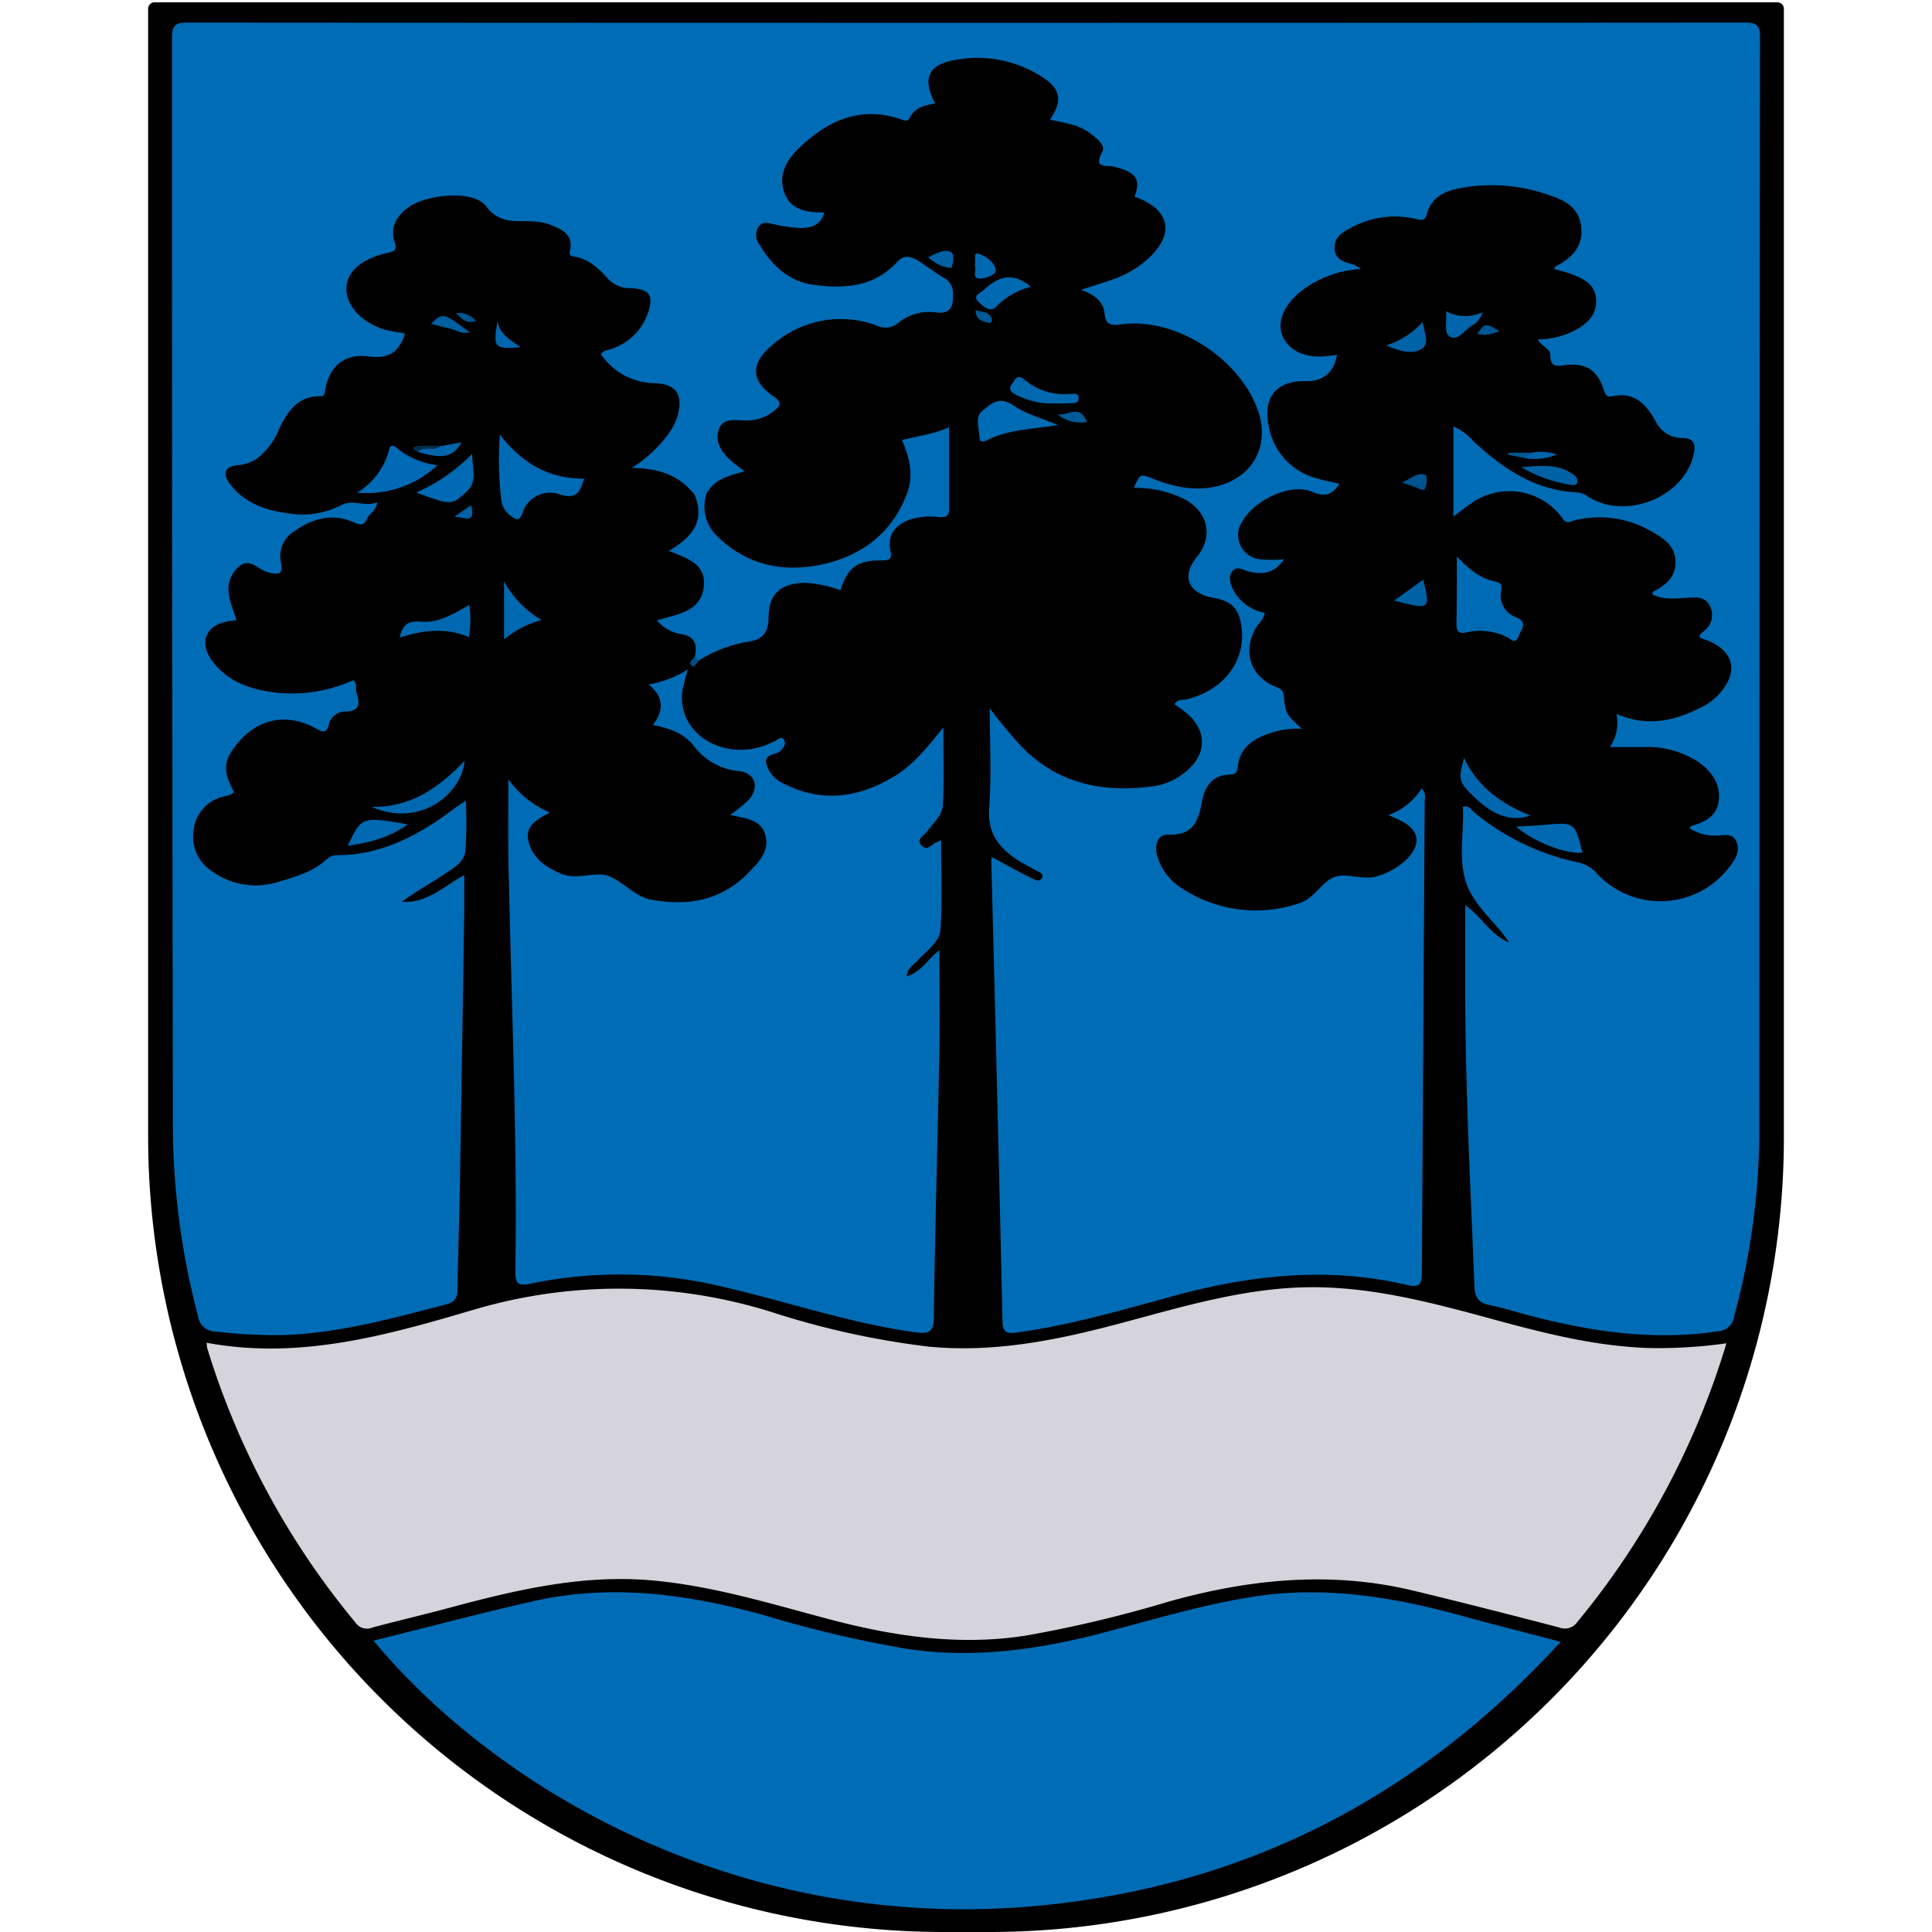 <svg id="Layer_1" data-name="Layer 1" xmlns="http://www.w3.org/2000/svg" viewBox="0 0 300 300"><defs><style>.cls-1{fill:#006cb6;}.cls-2{fill:#d5d4dc;}.cls-3{fill:#006bb6;}.cls-4{fill:#006bb5;}.cls-5{fill:#006ab4;}.cls-6{fill:#0069b1;}.cls-7{fill:#0069b2;}.cls-8{fill:#0067ae;}.cls-9{fill:#0068b1;}.cls-10{fill:#0068af;}.cls-11{fill:#0062a5;}.cls-12{fill:#0065ab;}.cls-13{fill:#0062a7;}.cls-14{fill:#0061a5;}.cls-15{fill:#005e9f;}.cls-16{fill:#0061a4;}.cls-17{fill:#0067af;}.cls-18{fill:#00548f;}.cls-19{fill:#005a98;}.cls-20{fill:#005693;}.cls-21{fill:#0064a9;}.cls-22{fill:#00548e;}.cls-23{fill:#002e4f;}.cls-24{fill:#005793;}.cls-25{fill:#004d82;}</style></defs><path d="M24,.36H276a1,1,0,0,1,1,1V176.61A123.39,123.39,0,0,1,153.6,300h-7A123.62,123.62,0,0,1,23,176.38V1.36a1,1,0,0,1,1-1Z"/><path class="cls-1" d="M107.85,76.8c-2.32-2.92-5.44-4.11-9.74-4.14A21.21,21.21,0,0,0,103.32,68a10.58,10.58,0,0,0,1.86-3.28c.94-3.38-.07-5.08-3.53-5.23A10.2,10.2,0,0,1,93.31,55c.47-.71,1.4-.64,2.12-1a8.91,8.91,0,0,0,5.14-5.27c1-2.84.35-3.83-2.67-4a4.49,4.49,0,0,1-3.42-1.37c-1.48-1.65-3-3.15-5.38-3.53-.45-.07-.75-.18-.61-.8.65-2.73-1.39-3.47-3.3-4.23A7.94,7.94,0,0,0,83,34.4c-2.66-.28-5.24.64-7.56-2.41-2-2.59-9.39-1.8-12.17.31-1.77,1.33-2.71,3.15-2,5.29.48,1.44-.25,1.46-1.18,1.68-4.07,1-6.26,2.92-6.3,5.57s2.43,5.29,6,6.36a24.1,24.1,0,0,0,3,.54,1.61,1.61,0,0,1,0,.43c-1,2.52-2.39,3.59-5.53,3.18-4-.52-6.25,1.73-6.83,5.52-.1.64-.33.65-.75.65-3.46,0-5,2.34-6.3,5a10.93,10.93,0,0,1-3.4,4.63,6.23,6.23,0,0,1-3,1.08c-2.07.18-2.54,1.25-1.21,3,2.19,2.86,5.43,4,8.81,4.45a13.11,13.11,0,0,0,8.39-1.23c1.84-1,3.65.33,5.59-.45-.13,1.34-1.19,1.69-1.54,2.49-.45,1.07-1,1.12-2.1.61-3.32-1.48-6.46-.59-9.29,1.44a4.54,4.54,0,0,0-2,4.84c.38,1.76-.4,1.87-1.73,1.56a4.6,4.6,0,0,1-.72-.22c-1.38-.59-2.64-2.21-4.29-.55s-1.67,3.58-1,5.64c.25.79.53,1.58.83,2.49l-1.28.17c-3.45.59-4.6,3.24-2.53,6.1,2.47,3.4,6.18,4.55,10.12,5a23.26,23.26,0,0,0,11.82-1.94c.71.6.29,1.34.5,1.93.62,1.78.48,2.93-1.86,2.94a2.57,2.57,0,0,0-2.42,2c-.45,1.58-1.09,1.11-2.11.56-4.38-2.34-8.73-1.53-11.87,2.12-2.42,2.81-2.58,4.46-.76,7.78-.44.57-1.16.57-1.77.77a6,6,0,0,0-4.5,5.24,6.35,6.35,0,0,0,2.88,6.33A11.58,11.58,0,0,0,43,137c2.74-.81,5.55-1.56,7.74-3.58a2.33,2.33,0,0,1,1.62-.63c7,0,12.82-3.2,18.24-7.28.45-.34.94-.65,1.73-1.2a64.84,64.84,0,0,1-.08,7.93c-.23,1.72-2,2.66-3.37,3.58-2.13,1.42-4.39,2.65-6.47,4.21,3.83.28,6.45-2.36,9.68-4.16,0,2,0,3.82,0,5.62q-.34,22.34-.72,44.68c-.08,4.63-.27,9.25-.32,13.88,0,1.36-.32,2.12-1.79,2.5-8.42,2.19-16.8,4.52-25.58,4.77a81.35,81.35,0,0,1-10.11-.55,2.78,2.78,0,0,1-2.84-2.49,116.57,116.57,0,0,1-3.88-28.69Q26.7,90.74,26.71,5.91c0-1.85.43-2.41,2.36-2.4q121,.08,241.93,0c1.72,0,2.29.39,2.29,2.21q-.09,85.47-.11,170.94a111.41,111.41,0,0,1-3.88,27.67,2.71,2.71,0,0,1-2.63,2.4c-9.81,1.48-19.36.07-28.83-2.36-2.13-.54-4.22-1.26-6.37-1.67-1.78-.34-2.45-1.08-2.52-3-.59-14.88-1.37-29.76-1.43-44.66,0-4.76,0-9.52,0-14.47,2.49,1.7,3.92,4.61,6.81,5.77-2.18-3.31-5.62-5.75-6.76-9.57s-.2-7.66-.42-11.49c1-.27,1.31.5,1.79.88a37.08,37.08,0,0,0,16,7.73,5.34,5.34,0,0,1,3,1.72,13.45,13.45,0,0,0,20.61-1c.92-1.16,1.71-2.47,1.07-3.94s-2.05-.88-3.18-.92a7,7,0,0,1-4.08-1.15c.1-.14.16-.32.26-.35,2.16-.58,4-1.53,4.28-4s-1.12-4.52-3.18-5.93A14.44,14.44,0,0,0,255.3,116H250a6.79,6.79,0,0,0,1-5.15c4.74,2.08,9,1.11,13.12-1a9.25,9.25,0,0,0,2.84-2.09c3.34-3.74,2.12-7.23-3-8.71-.16-.66.45-.84.77-1.17a3.1,3.1,0,0,0,.84-3.67c-.63-1.44-1.89-1.48-3.21-1.41-1.93.09-3.88.42-5.74-.47,0-.16,0-.38,0-.41,2-1,3.6-2.27,3.55-4.74s-1.89-3.62-3.75-4.67a16,16,0,0,0-12-1.69c-.57.14-1.06.63-1.72-.24a10.2,10.2,0,0,0-14.19-2.46c-.83.54-1.59,1.17-2.83,2.09v-14a8.62,8.62,0,0,1,3.06,2.25c4.6,4.28,9.61,7.72,16.19,8a3.21,3.21,0,0,1,1.62.62c5.67,3.73,14.7.29,16.38-6.25.37-1.44.42-2.81-1.66-2.81a4.63,4.63,0,0,1-4.24-2.7c-1.45-2.61-3.29-4.52-6.66-3.79-.85.19-1.1-.26-1.35-1-.93-3-2.65-4.17-5.83-3.86-1.32.13-2.46.52-2.45-1.52,0-1.05-1.39-1.35-1.94-2.45a12.42,12.42,0,0,0,5.65-1.35c1.94-1,3.56-2.45,3.39-4.88s-2-3.18-3.83-3.91c-.86-.33-1.78-.53-2.68-.79.07-.13.1-.33.2-.38,2.48-1.3,4.32-3,4-6.12s-2.61-4.2-5.08-5a26.51,26.51,0,0,0-14.23-.95c-2.14.48-4,1.48-4.62,3.81-.31,1.23-.86,1.06-1.81.85a14.29,14.29,0,0,0-9.84,1.29c-1.36.71-2.78,1.47-2.72,3.3s1.6,2.14,3,2.54a7.4,7.4,0,0,1,1.11.66,16.69,16.69,0,0,0-9.37,3.49c-2.68,2.18-3.75,4.88-2.78,7,1.1,2.36,3.76,3.47,7.15,3,.41-.06.82-.09,1.26-.14-.48,2.73-2.11,4.09-4.76,4.05-4.76-.07-6.84,2.6-5.78,7.26a10.15,10.15,0,0,0,7.42,7.85c1.11.35,2.26.55,3.52.85-1.14,1.66-2.19,2.12-4.25,1.24-3.73-1.6-10.26,1.94-11.39,5.8a3.81,3.81,0,0,0,3.39,4.69,24,24,0,0,0,3.61,0c-1.3,2-3.13,2.53-5.66,1.82-.8-.23-1.66-.82-2.33,0s-.35,1.92.09,2.85a7.09,7.09,0,0,0,4.91,3.64c-.12,1.09-1,1.64-1.41,2.42-2,3.6-.84,7.35,3,9,.72.31,1.29.45,1.39,1.47.28,2.83.36,2.83,2.79,5.1a13.65,13.65,0,0,0-4.87.66c-2.6.86-4.79,2.23-5.07,5.3-.08.86-.42,1.14-1.25,1.16-2.71.06-3.89,1.88-4.31,4.18-.55,3-1.32,5.27-5.18,5.15-1.88-.06-2.23,1.8-1.72,3.46a8.8,8.8,0,0,0,3.82,4.89,20.88,20.88,0,0,0,18.2,2.29c2.37-.75,3.56-3.44,5.54-4.1s4.38.64,6.65-.13a11,11,0,0,0,4.36-2.48c2.54-2.49,2.13-4.77-1.13-6.27l-1.59-.71a10.23,10.23,0,0,0,5.17-4.12c.73.75.47,1.45.47,2.07q-.23,36.48-.44,73c0,1.88-.32,2.52-2.37,2-12.34-2.89-24.48-1.5-36.54,1.82-7.89,2.16-15.76,4.44-23.9,5.57-1.53.21-2.27.16-2.31-1.74q-.81-35.84-1.75-71.67a1.88,1.88,0,0,1,.14-.38c2,1.07,3.92,2.17,5.92,3.15.51.25,1.4.86,1.8.09s-.63-1-1.14-1.3c-.78-.5-1.64-.87-2.42-1.37-3-1.92-4.93-4.2-4.62-8.22.38-5.06.09-10.18.09-15.47a71.82,71.82,0,0,0,5,6c5.71,5.84,12.77,7.15,20.51,6.08a10,10,0,0,0,4.62-2c3.74-2.83,3.75-6.85,0-9.69-.47-.36-.95-.69-1.44-1,.45-.88,1.31-.64,2-.81,5.72-1.45,9.1-6,8.4-11.22-.39-2.87-1.49-4-4.36-4.52-3.94-.7-5-3.34-2.58-6.33,2.59-3.17,1.8-7-1.94-9a16.82,16.82,0,0,0-7.84-1.74c1-2.23,1-2.22,3-1.41,3.28,1.3,6.62,2,10.14,1.1,5.23-1.42,7.8-5.94,6.33-11.11C193,56,182.83,49.22,174.18,50.36c-1.57.2-2.48.21-2.67-1.74-.17-1.77-1.56-2.86-3.65-3.63,2.19-.71,3.92-1.19,5.59-1.85a15.1,15.1,0,0,0,5.46-3.59c3.52-3.69,2.45-7.19-2.73-9,1-2.77.2-3.87-3.26-4.68-1.13-.26-3.21.38-1.78-2.23.59-1.07-.76-2.08-1.69-2.82a8.54,8.54,0,0,0-3.17-1.52c-1.06-.29-2.14-.48-3.23-.72,2-3,1.68-4.78-1.32-6.69a18.56,18.56,0,0,0-13.62-2.54c-4,.73-4.91,2.9-2.92,6.7-1.57.32-3.14.61-3.94,2.25-.36.72-1,.33-1.55.15-6.13-2-11.1.26-15.46,4.38-2,1.86-3.44,4.22-2.48,7S125.22,33,128,33c-.63,2.2-2.3,2.43-4,2.39a22.81,22.81,0,0,1-3.74-.55c-.83-.16-1.73-.52-2.37.24a2.36,2.36,0,0,0,0,2.84c1.92,3.24,4.55,5.77,8.41,6.3,4.8.66,9.47.37,13.07-3.61,1.06-1.17,2.27-.75,3.39,0,1.27.83,2.49,1.74,3.79,2.52a2.61,2.61,0,0,1,1.42,2.43c.06,2.09-.29,3.31-2.89,2.92a7.56,7.56,0,0,0-5.69,1.73,3,3,0,0,1-3.22.35,16,16,0,0,0-16.35,3.11c-3.36,2.8-3.21,5.51.37,7.94,1.23.84,1,1.36.13,2.09a6.65,6.65,0,0,1-4.68,1.58c-1.47,0-3.36-.43-4,1.33-.73,1.94.39,3.57,1.83,4.9.61.56,1.3,1,2.13,1.68-2.27.64-4.45,1.12-5.71,3.15C109.22,76.67,108.74,77.5,107.85,76.8Z"/><path class="cls-2" d="M268.08,208.59a124.13,124.13,0,0,1-23.17,43.29,2.34,2.34,0,0,1-2.83.82c-7.5-1.95-15-3.87-22.55-5.69-12.82-3.1-25.46-1.83-38,1.67A192.62,192.62,0,0,1,159.14,254c-10.57,1.62-20.84,0-31-2.73-8.71-2.33-17.35-4.94-26.39-5.82-11-1.08-21.48,1.39-31.94,4.2-4,1.08-8,2-12,3.08a2.15,2.15,0,0,1-2.61-.78,123,123,0,0,1-23-42.53c-.06-.21-.06-.44-.13-.92,14.41,2.69,28-1.15,41.4-5.1a79.27,79.27,0,0,1,46.36.34A128.56,128.56,0,0,0,144,209.08c10.44,1.06,20.49-1.05,30.47-3.73,8.63-2.31,17.21-4.86,26.22-5.38,10.65-.62,20.75,2.06,30.86,4.81,8.15,2.22,16.31,4.33,24.83,4.55A76.82,76.82,0,0,0,268.08,208.59Z"/><path class="cls-1" d="M58,254.76c8.42-2.09,16.57-4.26,24.79-6.12,12.19-2.77,24.15-1.09,36,2.21a180.46,180.46,0,0,0,22.16,5.2c10.66,1.57,21,0,31.3-2.77,7.33-1.95,14.61-4.1,22.13-5.31,11-1.77,21.69-.05,32.28,2.84,5,1.38,10.11,2.67,15.68,4.13-21.81,23.81-48.42,37.74-80.43,40.92C115.62,300.46,77.48,278.19,58,254.76Z"/><path class="cls-1" d="M78.94,121a15.17,15.17,0,0,0,6.44,5.17c-2.1,1.08-3.9,2.13-3.32,4.48.65,2.62,2.69,4,5,5,2.54,1.12,5.45-.48,7.65.45s3.92,3.17,6.51,3.62c5.62,1,10.78.12,14.94-4.15,1.6-1.63,3.4-3.35,2.68-5.9s-3.25-2.58-5.45-3.14a20.16,20.16,0,0,0,2.92-2.39c1.67-2,.93-4.14-1.59-4.41a9.86,9.86,0,0,1-7-3.93c-1.53-1.94-3.77-2.74-6.35-3.22,1.77-2.3,1.7-4.34-.63-6.3a16.66,16.66,0,0,0,6.08-2.33,26.85,26.85,0,0,0-.9,3.59c-.61,6.18,5.94,10.49,12.58,8.32.64-.21,1.24-.55,1.87-.79.47-.18,1-1,1.45,0,.25.56-.21,1.08-.64,1.52-.7.72-2.51.37-2.19,2a4.75,4.75,0,0,0,2.78,3.12c5.91,3,11.61,2.15,17.09-1.16,3-1.8,5.12-4.5,7.62-7.6,0,4.37.12,8.2-.06,12-.08,1.72-1.57,2.91-2.56,4.26-.44.61-1.65,1.1-.78,2.05s1.51-.07,2.23-.42c.28-.14.56-.26.82-.38,0,4.72.21,9.33-.1,13.9-.13,2-2.22,3.27-3.52,4.78-.56.65-1.53,1-1.73,2.48,2.37-.76,3.35-2.77,5.09-4.08,0,5.37.08,10.47,0,15.56-.27,13.8-.68,27.59-.87,41.39,0,2.43-.8,2.68-3,2.37-10.07-1.41-19.68-4.71-29.55-7a68.15,68.15,0,0,0-30.14-.52c-1.86.41-2.32-.09-2.29-1.92.32-20.29-.58-40.55-1-60.83C78.85,131.48,78.94,126.35,78.94,121Z"/><path class="cls-3" d="M107.85,76.8l2-.53a6.36,6.36,0,0,0,1.71,7.17c4.66,4.47,10.4,5.53,16.46,4.12s10.62-5,12.85-11c1-2.77.39-5.47-.81-8.22,2.41-.64,4.85-.89,7.31-2V79.16c0,1.06-.64,1.19-1.52,1.14a10.88,10.88,0,0,0-4.5.35c-2.25.83-3.58,2.3-3.09,4.78.29,1.45-.12,1.61-1.49,1.59-3.69,0-5.14,1.12-6.27,4.64a18.58,18.58,0,0,0-5.61-1.16c-3.69.1-5.55,1.76-5.55,5.4,0,2.3-.86,3.35-3.09,3.74a19.9,19.9,0,0,0-7.74,2.94c-.51.1-.76,0-.61-.6.43-2-.06-3.26-2.33-3.55A6.27,6.27,0,0,1,102,96.34c3.25-1,7-1.33,7.31-5.52.22-3.34-2.74-4.18-5.45-5.28C107.39,83.47,109.57,81,107.85,76.8Z"/><path class="cls-4" d="M226.22,86.39c1.84,2,3.64,3.45,6,3.92.95.18,1,.72.87,1.44a3.58,3.58,0,0,0,2.27,4.07c2.07.84.74,2.06.43,3-.49,1.45-1.4.19-2,0a9.63,9.63,0,0,0-5.92-.67c-1.54.38-1.72-.21-1.71-1.44C226.23,93.4,226.22,90.14,226.22,86.39Z"/><path class="cls-4" d="M77.62,67.48c3.33,4.31,7.45,6.89,13.07,6.84-.6,2-1.11,3.24-3.66,2.49a4.47,4.47,0,0,0-5.91,2.9c-.58,1.47-1.16.81-1.81.39a3.57,3.57,0,0,1-1.48-2.54A53.61,53.61,0,0,1,77.62,67.48Z"/><path class="cls-5" d="M67.93,72.24A16.15,16.15,0,0,1,55.46,76.5a11,11,0,0,0,5-6.82c.17-.72.75-.46,1.17-.09A12.4,12.4,0,0,0,67.93,72.24Z"/><path class="cls-4" d="M164.3,66c-4.14.66-7.82.69-11.13,2.39-.5.26-1.09.29-1.08-.46,0-1.44-.85-3.11.57-4.25s2.61-2.15,4.68-.74C159.23,64.26,161.59,64.88,164.3,66Z"/><path class="cls-5" d="M64.64,76.49a28.43,28.43,0,0,0,8.68-6c0,2.35.9,4.27-.93,5.91C70.12,78.47,70.14,78.49,64.64,76.49Z"/><path class="cls-6" d="M57.68,125.29c6.1.13,10.51-3,14.46-7.15C71.77,123.06,65.42,128.65,57.68,125.29Z"/><path class="cls-7" d="M235.41,128.35c1.55-.09,2.94-.14,4.32-.26,4.8-.43,4.8-.44,6,4.33C242.9,132.58,238.22,130.76,235.41,128.35Z"/><path class="cls-8" d="M227.34,117.72c2.15,4.53,5.78,7.1,10.31,8.92-3,1-5.66,0-8.53-2.68C226.49,121.45,226.39,121.15,227.34,117.72Z"/><path class="cls-9" d="M62.08,99c.41-2.14,1.48-2.63,3.3-2.47,2.68.24,5-1.18,7.5-2.6a16.42,16.42,0,0,1-.07,5C69.24,97.41,65.74,97.84,62.08,99Z"/><path class="cls-6" d="M84.11,96.28a15.37,15.37,0,0,0-5.84,3v-9A15.56,15.56,0,0,0,84.11,96.28Z"/><path class="cls-10" d="M164,62.64a12.12,12.12,0,0,1-6.3-1.38c-.8-.41-1.15-.83-.52-1.72s.85-1.41,1.9-.59a9.63,9.63,0,0,0,7,2.23c.54,0,1.34-.27,1.4.58.07,1-.86.81-1.47.86S164.71,62.64,164,62.64Z"/><path class="cls-7" d="M63.33,128c-3,2.16-6.07,2.84-9.33,3.33C56.15,126.78,56.15,126.78,63.33,128Z"/><path class="cls-7" d="M160.05,44.53a11.7,11.7,0,0,0-5.28,3c-1,1.16-2.1,0-2.8-.64-1.06-1,.28-1.38.79-1.86C154.92,43,157.24,42.11,160.05,44.53Z"/><path class="cls-11" d="M236.22,72.54c3.2-.24,5.72-.54,8,1.08.48.34.79.67.72,1.19-.11.75-.78.5-1.2.45A21.73,21.73,0,0,1,236.22,72.54Z"/><path class="cls-12" d="M230.21,48.47a3.56,3.56,0,0,1-1.88,2.22c-1,.75-2,2.21-3.12,1.63s-.45-2.39-.69-4A6.29,6.29,0,0,0,230.21,48.47Z"/><path class="cls-13" d="M215.25,53.63A13,13,0,0,0,220.91,50c.26,1.7,1.1,3.29-.08,4.12C219.35,55.1,217.47,54.58,215.25,53.63Z"/><path class="cls-14" d="M216.49,93.26,221,90C222.12,94.7,222.11,94.71,216.49,93.26Z"/><path class="cls-9" d="M151.35,41.23c.26-.68-.3-2.08.52-1.85,1.13.33,2.57,1.29,2.75,2.52.11.74-1.53,1.34-2.39,1.36C150.77,43.29,151.75,41.87,151.35,41.23Z"/><path class="cls-15" d="M72.94,51.59c-1.37.38-2.18-.42-3.13-.59s-1.94-.48-2.89-.72C68.79,48.51,68.79,48.51,72.94,51.59Z"/><path class="cls-16" d="M144.14,39.94c1.18-.53,2.39-1.32,3.49-.82.66.29.4,1.62.11,2.5A5.92,5.92,0,0,1,144.14,39.94Z"/><path class="cls-12" d="M68.38,69.27l3.3-.58c-1.42,2.35-2.88,2.63-6.82,1.48C65.68,68.48,67.34,70.08,68.38,69.27Z"/><path class="cls-17" d="M77.26,49.84c.28,2,1.92,2.93,3.59,4.07C76.77,54.26,76.51,54,77.26,49.84Z"/><path class="cls-18" d="M221.22,76c-.66.18-1.13-.27-1.66-.45l-1.86-.61c1.34-.6,2.34-1.63,3.54-1.24C221.72,73.85,221.55,75.21,221.22,76Z"/><path class="cls-19" d="M168.76,65.53a5.66,5.66,0,0,1-4.58-1.2C165.65,64.67,167.74,62.62,168.76,65.53Z"/><path class="cls-20" d="M232.8,51.39a4.68,4.68,0,0,1-3.42.43C230.61,50.13,230.61,50.13,232.8,51.39Z"/><path class="cls-21" d="M237.74,70.3a7.73,7.73,0,0,1,4,.27,8.82,8.82,0,0,1-5,.56C236.52,70.19,237.47,70.64,237.74,70.3Z"/><path class="cls-19" d="M151.48,48.17c1,.3,2.05.18,2.5,1.27.11.27,0,.8-.44.7C152.63,49.91,151.55,49.76,151.48,48.17Z"/><path class="cls-16" d="M73.15,78.44c.79,3-1,1.88-2.6,1.79Z"/><path class="cls-22" d="M70.81,48.61a3.45,3.45,0,0,1,3.08,1.23C72.35,50.36,71.61,49.41,70.81,48.61Z"/><path class="cls-23" d="M68.38,69.27c-1,.89-2.51-.06-3.52.9-.75-.3-1.09-.75,0-.9A23.11,23.11,0,0,1,68.38,69.27Z"/><path class="cls-24" d="M237.74,70.3l-1,.83-2.54-.51,0-.32Z"/><path class="cls-25" d="M107.86,102l.61.6c-.27.42-.7,1.1-1.07.79C106.82,102.88,107.54,102.41,107.86,102Z"/></svg>